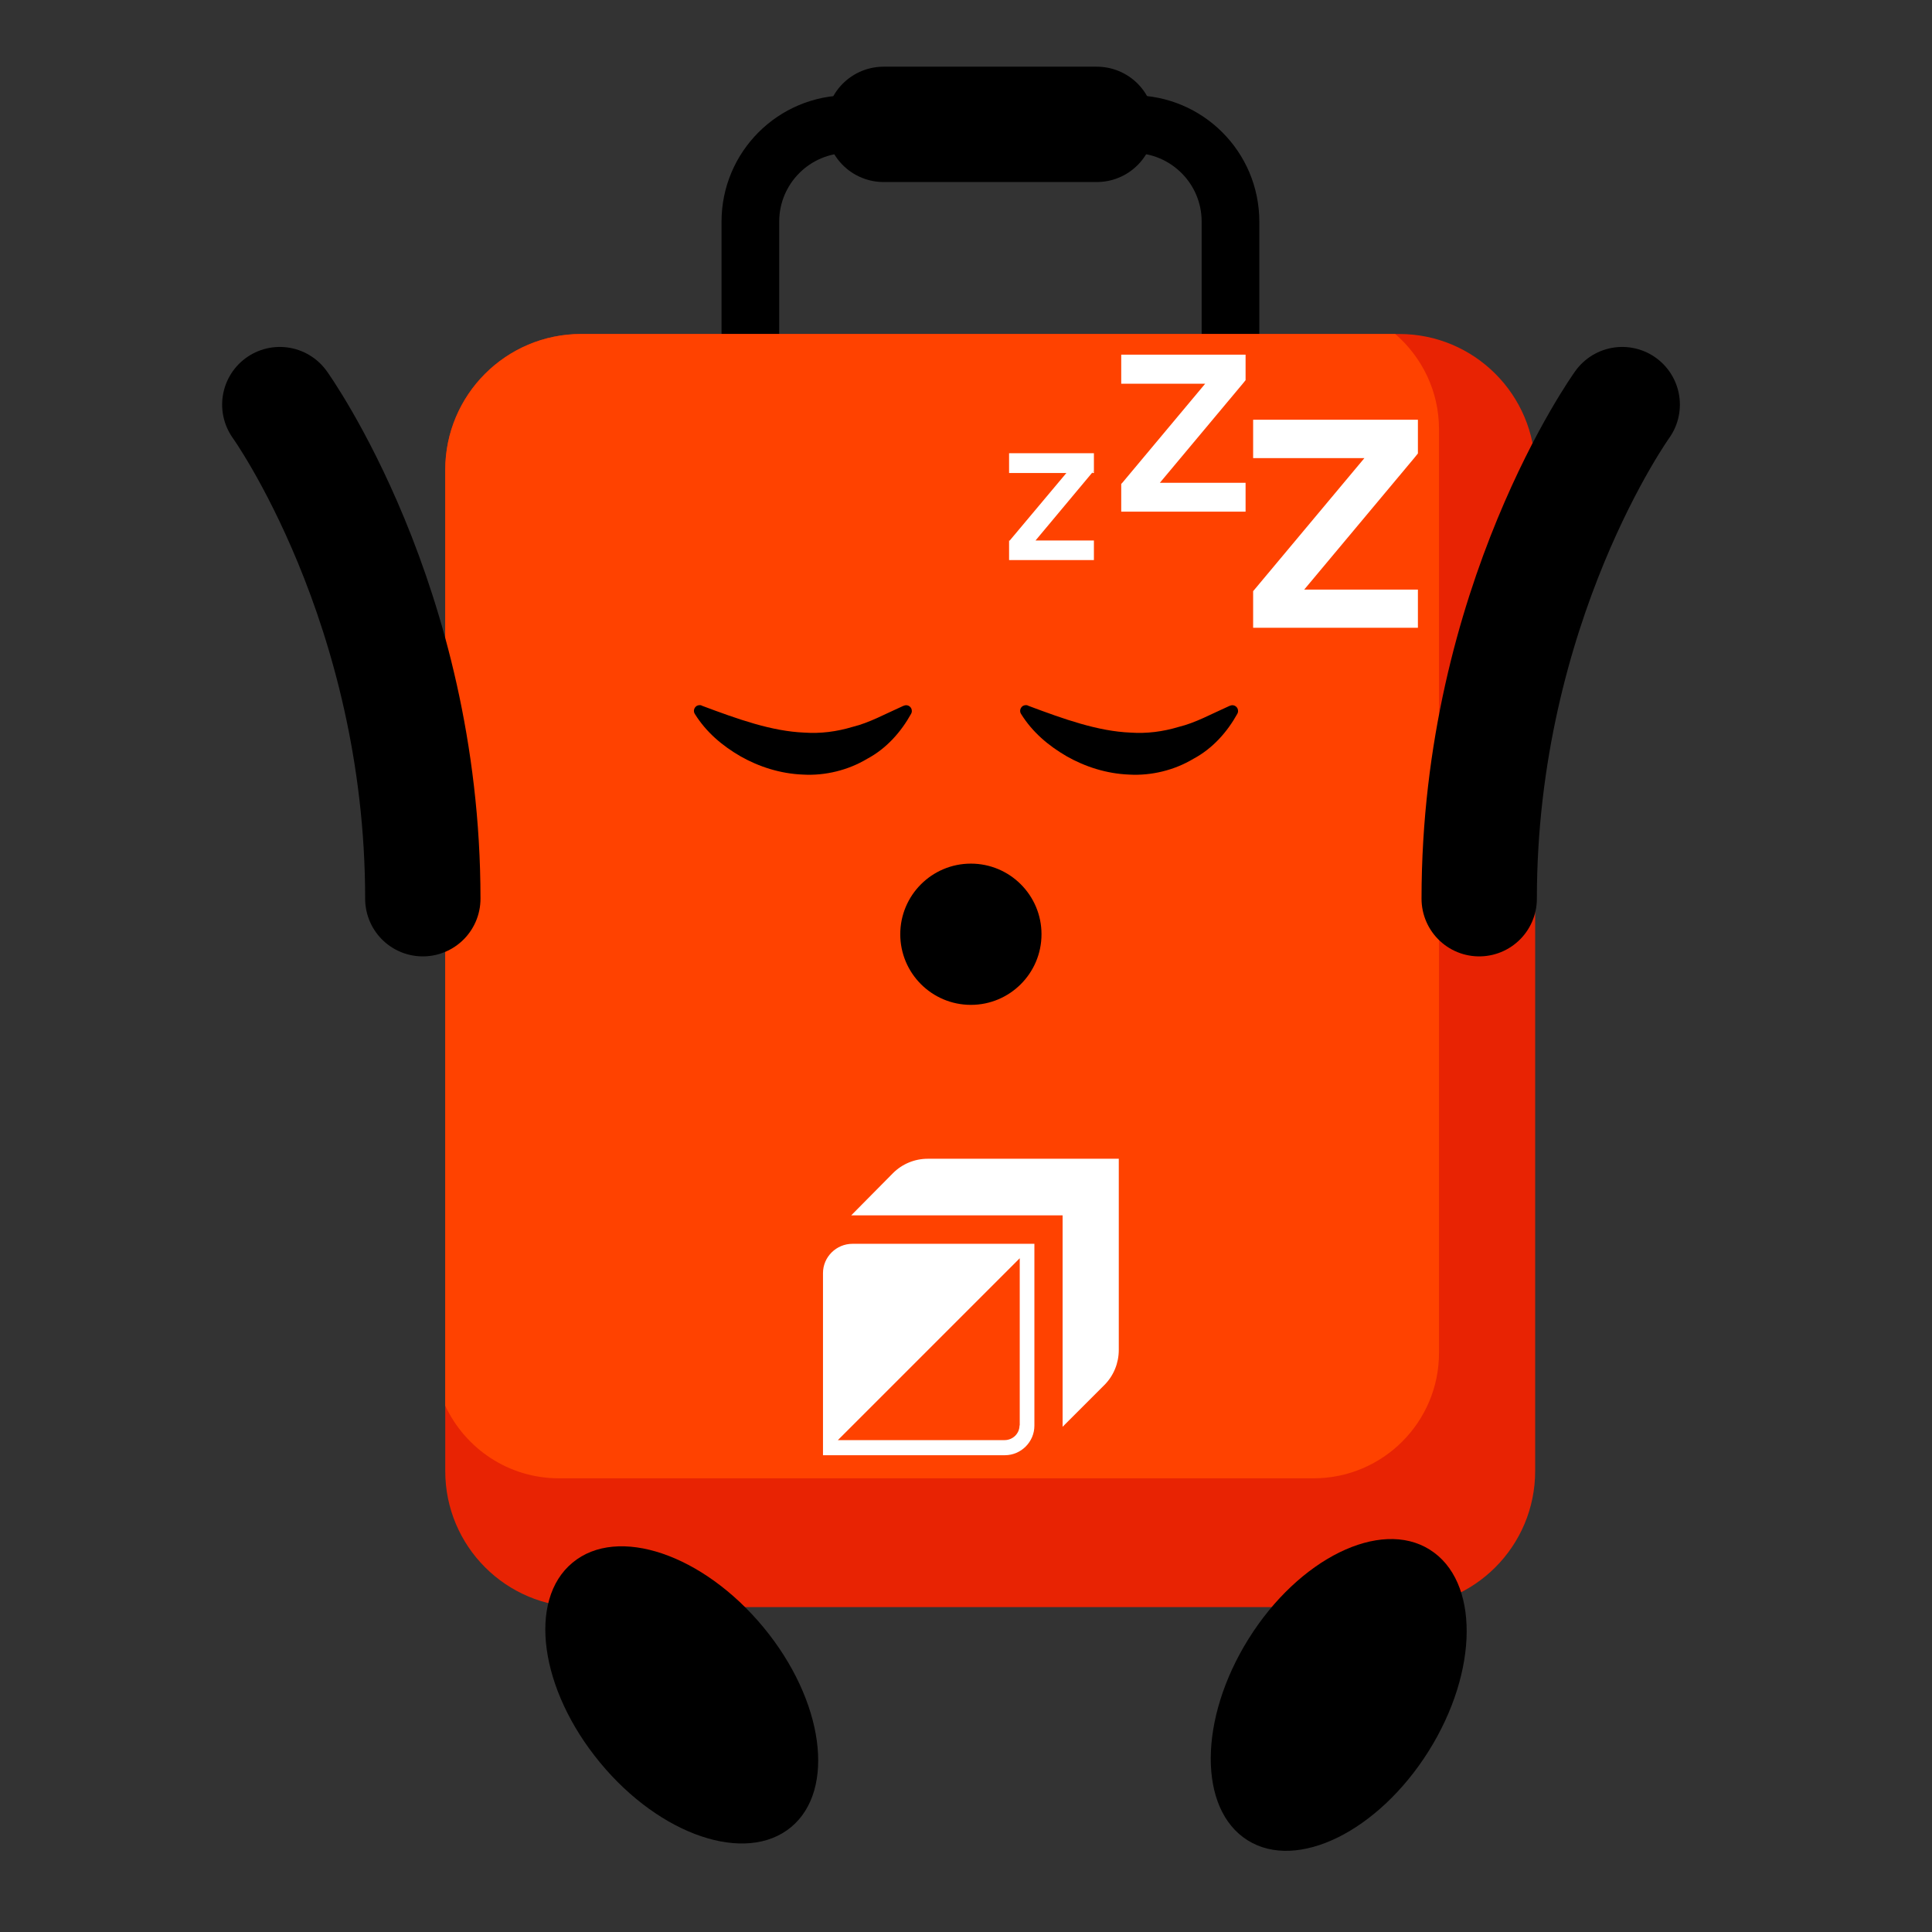 <svg width="87" height="87" viewBox="0 0 87 87" fill="none" xmlns="http://www.w3.org/2000/svg">
<rect x="0" y="0" width="87" height="87" fill="#333333" stroke="none"/>
<path d="M33.79 15.97V9.98C33.79 7.56 35.75 5.59 38.18 5.59H51.02C53.44 5.59 55.41 7.55 55.41 9.98V15.97" stroke="black" stroke-width="2.597" stroke-miterlimit="10" stroke-linecap="round"/>
<path d="M39.79 5.6H49.39" stroke="black" stroke-width="5.194" stroke-miterlimit="10" stroke-linecap="round"/>
<path d="M69.13 21.16V66.24C69.13 69.63 66.39 72.37 63.01 72.37H26.17C22.79 72.37 20.05 69.63 20.05 66.24V21.16C20.05 17.78 22.79 15.04 26.17 15.04H63.01C66.39 15.04 69.13 17.78 69.13 21.16Z" fill="#E82303"/>
<path d="M64.8 19.33V60.92C64.8 64.04 62.27 66.57 59.15 66.57H25.17C22.9 66.57 20.95 65.23 20.05 63.3V21.16C20.05 17.78 22.79 15.04 26.17 15.04H62.83C64.03 16.08 64.8 17.61 64.8 19.33Z" fill="#FF4200"/>
<path d="M64.33 78.86C62.06 82.47 58.41 84.27 56.18 82.87C53.95 81.47 53.97 77.4 56.23 73.79C58.49 70.18 62.15 68.38 64.38 69.78C66.62 71.18 66.6 75.24 64.33 78.86Z" fill="black"/>
<path d="M34.38 73.28C37.1 76.57 37.65 80.6 35.62 82.28C33.59 83.96 29.73 82.66 27.02 79.37C24.3 76.08 23.75 72.05 25.78 70.37C27.81 68.68 31.66 69.99 34.38 73.28Z" fill="black"/>
<path d="M31.61 31.78C33.24 32.39 34.75 32.93 36.22 32.99C36.95 33.04 37.67 32.95 38.4 32.73C39.14 32.55 39.84 32.16 40.67 31.79L40.7 31.78C40.83 31.72 40.98 31.78 41.04 31.91C41.07 31.99 41.07 32.07 41.03 32.14C40.58 32.95 39.93 33.7 39.05 34.17C38.2 34.68 37.16 34.94 36.15 34.88C35.14 34.84 34.18 34.53 33.35 34.06C32.52 33.58 31.8 32.97 31.29 32.15C31.21 32.03 31.25 31.87 31.37 31.79C31.44 31.75 31.53 31.74 31.6 31.77L31.61 31.78Z" fill="black"/>
<path d="M46.3 31.78C47.93 32.39 49.44 32.93 50.91 32.99C51.64 33.04 52.36 32.95 53.09 32.73C53.83 32.55 54.53 32.16 55.36 31.79L55.39 31.78C55.52 31.72 55.67 31.78 55.73 31.91C55.76 31.99 55.76 32.07 55.72 32.14C55.27 32.95 54.62 33.7 53.74 34.17C52.89 34.68 51.85 34.94 50.84 34.88C49.83 34.84 48.87 34.53 48.04 34.06C47.21 33.58 46.49 32.97 45.98 32.15C45.9 32.03 45.94 31.87 46.06 31.79C46.13 31.75 46.22 31.74 46.29 31.77L46.3 31.78Z" fill="black"/>
<path d="M43.72 45.25C45.476 45.25 46.9 43.826 46.9 42.07C46.9 40.314 45.476 38.89 43.72 38.89C41.964 38.89 40.54 40.314 40.54 42.07C40.54 43.826 41.964 45.25 43.72 45.25Z" fill="black"/>
<path d="M63.68 20.63L58.73 26.55H63.85V28.27H56.43V26.62L56.49 26.55L61.44 20.63H56.43V18.9H63.85V20.42L63.68 20.63Z" fill="white"/>
<path d="M55.96 17.28L52.23 21.74H56.09V23.04H50.49V21.79L50.54 21.74L54.27 17.28H50.49V15.97H56.09V17.12L55.96 17.28Z" fill="white"/>
<path d="M49.17 21.3L46.63 24.34H49.26V25.22H45.44V24.38L45.47 24.34L48.02 21.3H45.44V20.41H49.26V21.19L49.17 21.3Z" fill="white"/>
<path d="M49.26 21.19V21.3H49.17L49.26 21.19Z" fill="white"/>
<path d="M45.47 24.34L45.44 24.38V24.34H45.47Z" fill="white"/>
<path d="M12.6 18.22C12.6 18.22 19.04 27.18 19.04 40.47" stroke="black" stroke-width="5.194" stroke-miterlimit="10" stroke-linecap="round"/>
<path d="M73.05 18.22C73.05 18.22 66.61 27.18 66.61 40.47" stroke="black" stroke-width="5.194" stroke-miterlimit="10" stroke-linecap="round"/>
<path d="M50.38 52.19V60.79C50.38 61.38 50.15 61.95 49.73 62.37L47.85 64.25V54.73H38.33L40.21 52.83C40.63 52.41 41.19 52.18 41.78 52.18H50.38V52.19Z" fill="white"/>
<path d="M38.39 56.01C37.66 56.01 37.06 56.6 37.06 57.33V65.53H45.25C45.98 65.53 46.58 64.93 46.58 64.2V56.01H38.39ZM45.91 64.19C45.91 64.56 45.6 64.85 45.24 64.85H37.73L45.92 56.66V64.19H45.91Z" fill="white"/>
</svg>
